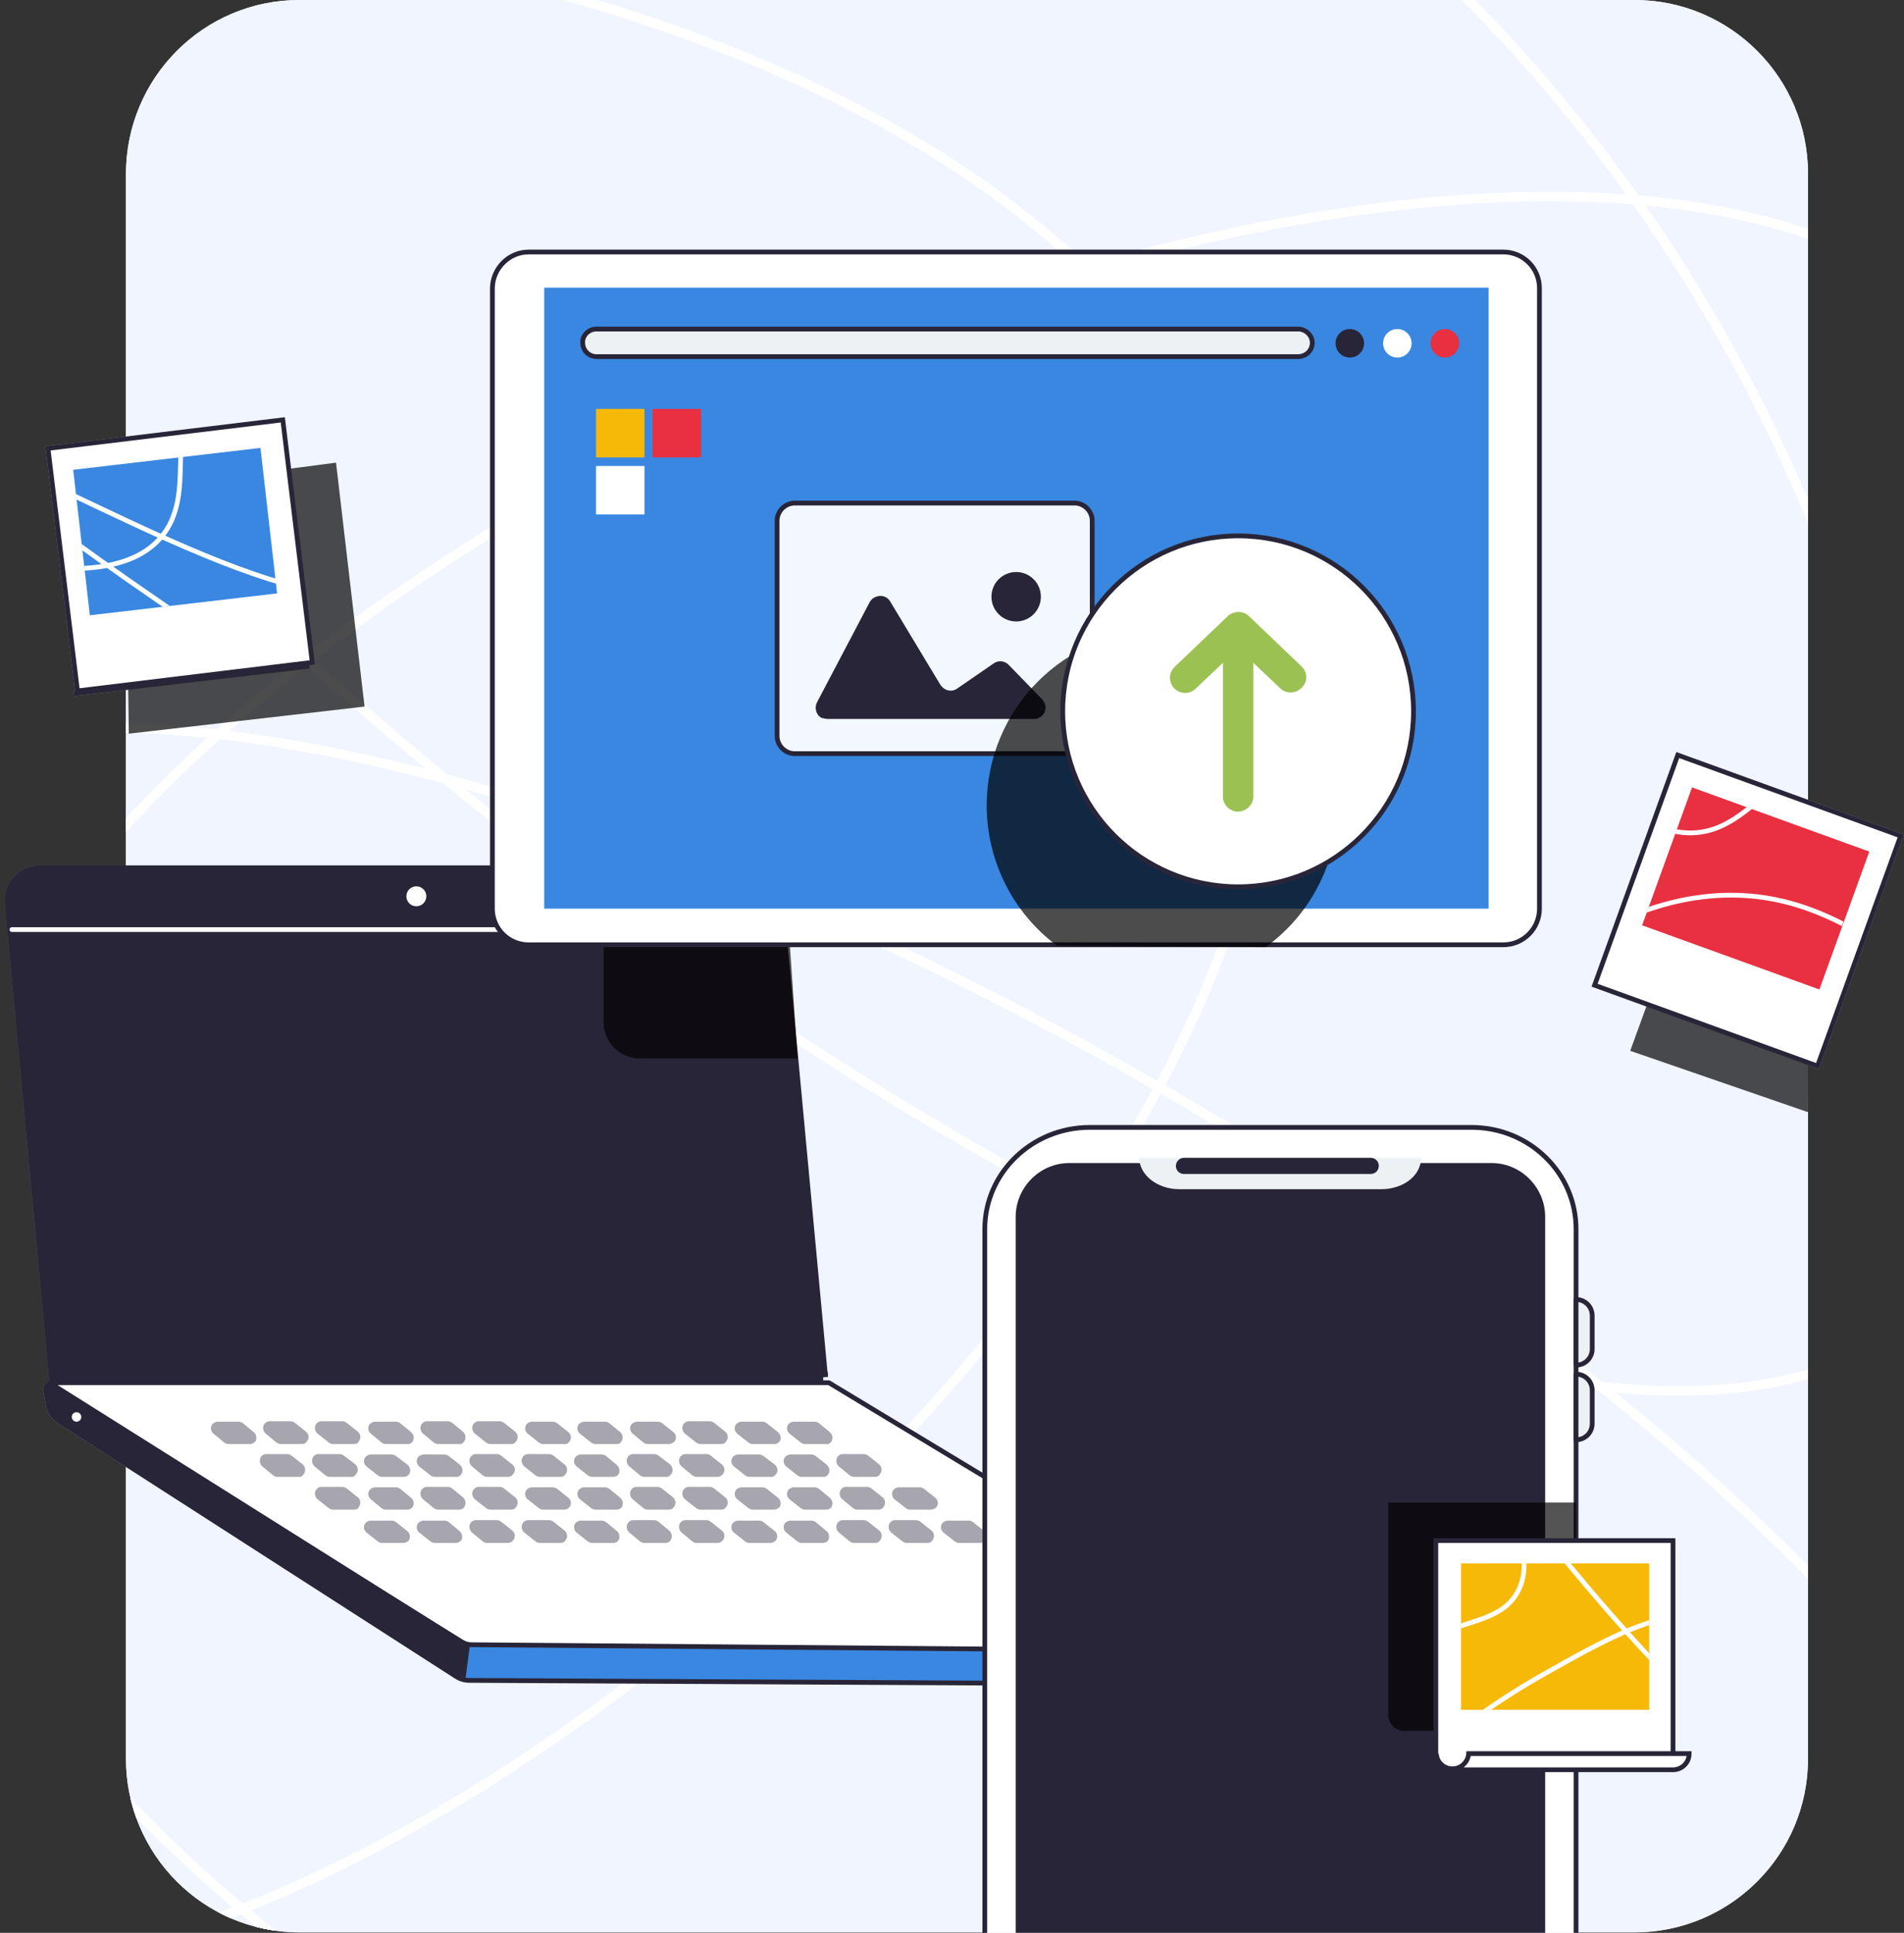 <svg xmlns="http://www.w3.org/2000/svg" xmlns:xlink="http://www.w3.org/1999/xlink" width="400.6" height="406.5" viewBox="0 0 400.6 406.5">
    <rect x="0" y="0" width="400.6" height="406.5" fill="#333333" stroke="none"/>
    <path fill="#F2F7F9" d="M63 0h280.9c20.2 0 36.5 16.4 36.5 36.5v333.4c0 20.2-16.4 36.5-36.5 36.5H63c-20.2 0-36.5-16.4-36.5-36.5V36.6C26.5 16.4 42.8 0 63 0z"/>
    <defs>
        <path id="a" d="M63 0h280.9c20.2 0 36.5 16.4 36.5 36.5v333.4c0 20.2-16.4 36.5-36.5 36.5H63c-20.2 0-36.5-16.4-36.5-36.5V36.6C26.5 16.4 42.8 0 63 0z"/>
    </defs>
    <clipPath id="b">
        <use xlink:href="#a" overflow="visible"/>
    </clipPath>
    <g clip-path="url(#b)">
        <path fill="none" stroke="#FFF" stroke-width="2" stroke-miterlimit="10" d="M-1.8-16.3C125.9-16.9 236.1 32 261.9 107 309.9 246 59 448.2-28.2 407.8c-60.6-28-75.3-188.5-13.5-236.7C67.4 85.9 451 324.3 426.6 421.4 413 475.6 267.9 502.5 155.7 462 77.9 434-21.9 359.9-21.1 275.3-19.5 121.2 315.8-16 410.2 65.7c54.2 47 45.5 180.6-12.8 216C277.7 354.2-97.6 42.6-56.7-56.2c22.6-54.6 177.7-57.1 285.9-2.1C354 5.1 426.8 150.8 405.9 305.9"/>
    </g>
    <path fill="#EDF1F4" stroke="#8B95A0" stroke-linejoin="round" d="M12.3 298.8L96 352.6c.8.5 1.7.8 2.7.8l153.6.8c6 0 11.7-2.4 15.8-6.8h0L145 308.8 17.8 291.7l-6.9-.7c-.7-.1-1.3.4-1.3 1.1v.3l.5 2.9c.2 1.5 1 2.7 2.2 3.5 0 0 0 0 0 0z"/>
    <path fill="#555B60" stroke="#555B60" stroke-width="2" stroke-miterlimit="10" d="M173.2 289.6H11.3L2 190c-.3-3.5 2.3-6.7 5.9-7h149.5c3.3 0 6.1 2.5 6.4 5.9l9.4 100.7h0z"/>
    <path fill="#FFF" stroke="#FCFCFC" stroke-linecap="round" stroke-miterlimit="10" d="M2.5 195.5h162"/>
    <circle fill="#FFF" stroke="#FCFCFC" stroke-linecap="round" stroke-miterlimit="10" cx="87.6" cy="188.5" r="1.6"/>
    <path fill="#EDF1F4" stroke="#8B95A0" stroke-linecap="round" stroke-linejoin="round" d="M10.4 290.8l86.3 54.3c.8.5 1.7.8 2.6.8l168.7 1.4-93.6-56.5h-164 0z"/>
    <path fill="#555B60" d="M52.5 303.7h-4.4c-.3 0-.6-.1-.9-.3l-2.3-1.9c-.6-.5-.7-1.4-.2-2 .3-.3.7-.5 1.1-.5h4.4c.3 0 .6.1.9.3l2.3 1.9c.6.5.7 1.4.3 2-.4.3-.8.6-1.2.5zm11 0h-4.4c-.3 0-.6-.1-.9-.3l-2.3-1.9c-.6-.5-.7-1.4-.3-2 .3-.4.7-.6 1.1-.6h4.4c.3 0 .6.1.9.3l2.4 1.9c.6.5.7 1.4.2 2-.3.5-.7.6-1.1.6zm11 0h-4.4c-.3 0-.6-.1-.9-.3l-2.4-1.9c-.6-.5-.7-1.4-.3-2 .3-.4.7-.6 1.1-.6H72c.3 0 .6.1.9.3l2.4 1.9c.6.5.7 1.4.2 2-.1.4-.5.6-1 .6zm11.1 0h-4.4c-.3 0-.6-.1-.9-.3l-2.3-1.9c-.6-.5-.7-1.4-.2-2 .3-.3.7-.5 1.1-.5h4.4c.3 0 .6.1.9.3l2.3 1.9c.6.5.7 1.4.3 2-.3.4-.8.6-1.2.5zm11 0h-4.4c-.3 0-.6-.1-.9-.3l-2.3-1.9c-.6-.5-.7-1.4-.3-2 .3-.4.7-.6 1.1-.6h4.4c.3 0 .6.1.9.3l2.3 1.9c.6.5.7 1.4.3 2-.2.4-.7.7-1.1.6zm11 0h-4.4c-.3 0-.6-.1-.9-.3l-2.4-1.9c-.6-.5-.7-1.4-.3-2 .3-.4.7-.6 1.1-.6h4.4c.3 0 .6.1.9.3l2.4 1.9c.6.5.7 1.4.2 2-.2.4-.6.6-1 .6zm11.1 0h-4.4c-.3 0-.6-.1-.9-.3l-2.4-1.9c-.6-.5-.7-1.4-.2-2 .3-.3.7-.5 1.1-.5h4.4c.3 0 .6.1.9.3l2.4 1.9c.6.5.7 1.4.2 2-.3.4-.7.6-1.1.5zm11 0h-4.4c-.3 0-.6-.1-.9-.3l-2.4-1.9c-.6-.5-.7-1.4-.2-2 .3-.3.7-.5 1.1-.5h4.4c.3 0 .6.1.9.3l2.3 1.9c.6.5.7 1.4.2 2-.2.4-.6.5-1 .5zm11 0h-4.4c-.3 0-.6-.1-.9-.3l-2.3-1.9c-.6-.5-.7-1.4-.2-2 .3-.3.7-.5 1.1-.5h4.4c.3 0 .6.1.9.3l2.4 1.9c.6.5.7 1.4.2 2-.4.3-.8.5-1.2.5zm11.1 0h-4.4c-.3 0-.6-.1-.9-.3l-2.4-1.9c-.6-.5-.7-1.4-.3-2 .3-.4.7-.6 1.1-.6h4.4c.3 0 .6.1.9.3l2.4 1.9c.6.5.7 1.4.2 2-.2.4-.6.6-1 .6zm11 0h-4.4c-.3 0-.6-.1-.9-.3l-2.4-1.9c-.6-.5-.7-1.4-.2-2 .3-.3.7-.5 1.1-.5h4.4c.3 0 .6.1.9.3l2.4 1.9c.6.5.7 1.4.3 2-.3.3-.8.6-1.2.5zm11 0h-4.4c-.3 0-.6-.1-.9-.3l-2.4-1.9c-.6-.5-.7-1.4-.2-2 .3-.3.7-.5 1.1-.5h4.4c.3 0 .6.1.9.3l2.3 1.9c.6.5.7 1.4.3 2-.2.3-.6.6-1.1.5zM62.8 310.6h-4.4c-.3 0-.6-.1-.9-.3l-2.3-1.9c-.6-.5-.7-1.4-.3-2 .3-.4.7-.6 1.1-.6h4.4c.3 0 .6.1.9.3l2.3 1.8c.6.5.8 1.3.4 2-.3.5-.7.8-1.2.7zm11 0h-4.4c-.3 0-.6-.1-.9-.3l-2.3-1.9c-.6-.5-.7-1.4-.3-2 .3-.4.7-.6 1.1-.6h4.4c.3 0 .6.1.9.3l2.4 1.8c.6.5.8 1.4.3 2-.3.5-.7.8-1.2.7zm11 0h-4.4c-.3 0-.6-.1-.9-.3l-2.4-1.9c-.6-.5-.7-1.4-.2-2 .3-.3.7-.5 1.1-.5h4.4c.3 0 .6.1.9.3l2.4 1.8c.6.5.8 1.3.4 2-.3.4-.8.7-1.3.6zm11.1 0h-4.4c-.3 0-.6-.1-.9-.3l-2.4-1.9c-.6-.5-.7-1.4-.2-2 .3-.3.7-.5 1.1-.5h4.4c.3 0 .6.1.9.3l2.3 1.8c.6.5.8 1.3.4 2-.3.4-.7.7-1.2.6zm11 0h-4.4c-.3 0-.6-.1-.9-.3l-2.3-1.9c-.6-.5-.7-1.4-.3-2 .3-.4.7-.6 1.1-.6h4.4c.3 0 .6.1.9.3l2.4 1.9c.6.5.7 1.4.2 2-.3.4-.7.6-1.1.6zm11.1 0h-4.4c-.3 0-.6-.1-.9-.3l-2.4-1.9c-.6-.5-.7-1.4-.3-2 .3-.4.7-.6 1.1-.6h4.4c.3 0 .6.1.9.3l2.4 1.9c.6.5.7 1.4.2 2-.2.4-.6.6-1 .6zm11 0h-4.4c-.3 0-.6-.1-.9-.3l-2.4-1.9c-.6-.5-.7-1.4-.2-2 .3-.3.7-.5 1.1-.5h4.4c.3 0 .6.1.9.3l2.3 1.9c.6.5.7 1.4.3 2-.2.3-.7.5-1.1.5zm11 0h-4.4c-.3 0-.6-.1-.9-.3l-2.3-1.9c-.6-.5-.7-1.4-.3-2 .3-.4.7-.6 1.1-.6h4.4c.3 0 .6.1.9.3l2.4 1.8c.6.5.8 1.3.4 2-.3.5-.8.8-1.3.7zm11 0h-4.4c-.3 0-.6-.1-.9-.3l-2.3-1.9c-.6-.5-.7-1.4-.3-2 .3-.4.7-.6 1.1-.6h4.4c.3 0 .6.1.9.3l2.4 1.9c.6.5.7 1.4.2 2-.3.4-.7.6-1.1.6zm11.1 0h-4.4c-.3 0-.6-.1-.9-.3l-2.4-1.9c-.6-.5-.7-1.4-.2-2 .3-.3.7-.5 1.1-.5h4.4c.3 0 .6.1.9.3l2.4 1.8c.6.5.8 1.4.3 2-.3.4-.7.7-1.2.6zm11 0h-4.4c-.3 0-.6-.1-.9-.3l-2.4-1.9c-.6-.5-.7-1.4-.2-2 .3-.3.7-.5 1.1-.5h4.4c.3 0 .6.1.9.3l2.3 1.8c.6.5.8 1.3.4 2-.2.4-.7.7-1.2.6zm11 0h-4.4c-.3 0-.6-.1-.9-.3l-2.3-1.9c-.6-.5-.7-1.4-.3-2 .3-.4.7-.6 1.1-.6h4.4c.3 0 .6.1.9.3l2.3 1.8c.6.5.8 1.4.3 2-.2.5-.6.7-1.1.7zM74.5 317.5h-4.4c-.3 0-.6-.1-.9-.3l-2.4-1.9c-.6-.5-.7-1.4-.3-2 .3-.4.7-.6 1.1-.6H72c.3 0 .6.1.9.3l2.4 1.9c.6.5.7 1.4.2 2-.1.4-.5.6-1 .6zm11.1 0h-4.4c-.3 0-.6-.1-.9-.3l-2.3-1.9c-.6-.5-.7-1.4-.2-2 .3-.3.7-.5 1.1-.5h4.4c.3 0 .6.1.9.3l2.3 1.9c.6.5.7 1.4.3 2-.3.3-.8.6-1.2.5zm11 0h-4.4c-.3 0-.6-.1-.9-.3l-2.3-1.9c-.6-.5-.7-1.4-.3-2 .3-.4.7-.6 1.1-.6h4.4c.3 0 .6.1.9.3l2.3 1.9c.6.5.7 1.4.3 2-.2.4-.7.6-1.1.6zm11 0h-4.4c-.3 0-.6-.1-.9-.3l-2.4-1.9c-.6-.5-.7-1.4-.3-2 .3-.4.7-.6 1.1-.6h4.4c.3 0 .6.1.9.3l2.4 1.9c.6.5.7 1.4.2 2-.2.4-.6.6-1 .6zm11.1 0h-4.4c-.3 0-.6-.1-.9-.3l-2.4-1.9c-.6-.5-.7-1.4-.2-2 .3-.3.7-.5 1.1-.5h4.4c.3 0 .6.1.9.3l2.4 1.9c.6.5.7 1.4.2 2-.3.3-.7.5-1.1.5zm11 0h-4.4c-.3 0-.6-.1-.9-.3l-2.4-1.9c-.6-.5-.7-1.4-.2-2 .3-.3.7-.5 1.1-.5h4.4c.3 0 .6.1.9.3l2.3 1.9c.6.5.7 1.4.3 2-.2.3-.7.5-1.1.5zm11 0h-4.4c-.3 0-.6-.1-.9-.3l-2.3-1.9c-.6-.5-.7-1.4-.3-2 .3-.4.7-.6 1.1-.6h4.4c.3 0 .6.1.9.3l2.4 1.9c.6.5.7 1.4.2 2-.2.4-.6.6-1.1.6zm11.1 0h-4.4c-.3 0-.6-.1-.9-.3l-2.4-1.9c-.6-.5-.7-1.4-.3-2 .3-.4.7-.6 1.1-.6h4.4c.3 0 .6.1.9.3l2.4 1.9c.6.5.7 1.4.2 2-.2.4-.6.6-1 .6zm11 0h-4.4c-.3 0-.6-.1-.9-.3l-2.4-1.9c-.6-.5-.7-1.4-.2-2 .3-.3.7-.5 1.1-.5h4.4c.3 0 .6.1.9.3l2.4 1.9c.6.5.7 1.4.3 2-.3.3-.8.5-1.2.5zm11 0h-4.4c-.3 0-.6-.1-.9-.3l-2.4-1.9c-.6-.5-.7-1.4-.2-2 .3-.3.7-.5 1.1-.5h4.4c.3 0 .6.1.9.3l2.3 1.9c.6.5.7 1.4.3 2-.2.3-.6.5-1.1.5zm11 0h-4.4c-.3 0-.6-.1-.9-.3l-2.3-1.9c-.6-.5-.7-1.4-.3-2 .3-.4.7-.6 1.1-.6h4.4c.3 0 .6.1.9.3l2.4 1.9c.6.5.7 1.4.2 2-.2.4-.6.6-1.1.6zm11.1 0h-4.4c-.3 0-.6-.1-.9-.3l-2.4-1.9c-.6-.5-.7-1.4-.2-2 .3-.3.7-.5 1.1-.5h4.4c.3 0 .6.1.9.3l2.4 1.9c.6.5.7 1.4.2 2-.3.3-.7.5-1.1.5zM84.8 324.5h-4.4c-.3 0-.6-.1-.9-.3l-2.4-1.9c-.6-.5-.7-1.4-.2-2 .3-.3.7-.5 1.1-.5h4.4c.3 0 .6.1.9.3l2.4 1.9c.6.5.7 1.4.3 2-.3.3-.7.5-1.2.5zm11.1 0h-4.4c-.3 0-.6-.1-.9-.3l-2.4-1.9c-.6-.5-.7-1.4-.2-2 .3-.3.7-.5 1.1-.5h4.4c.3 0 .6.1.9.3l2.3 1.9c.6.5.7 1.4.3 2-.3.3-.7.5-1.1.5zm11 0h-4.4c-.3 0-.6-.1-.9-.3l-2.3-1.9c-.6-.5-.7-1.4-.3-2 .3-.4.7-.6 1.1-.6h4.4c.3 0 .6.1.9.3l2.4 1.9c.6.5.7 1.4.2 2-.3.4-.7.6-1.1.6zm11.1 0h-4.4c-.3 0-.6-.1-.9-.3l-2.4-1.9c-.6-.5-.7-1.4-.3-2 .3-.4.7-.6 1.1-.6h4.4c.3 0 .6.1.9.3l2.4 1.9c.6.5.7 1.4.2 2-.2.4-.6.6-1 .6zm11 0h-4.4c-.3 0-.6-.1-.9-.3l-2.4-1.9c-.6-.5-.7-1.4-.2-2 .3-.3.7-.5 1.1-.5h4.4c.3 0 .6.1.9.3l2.3 1.9c.6.5.7 1.4.3 2-.2.3-.7.5-1.1.5zm11 0h-4.4c-.3 0-.6-.1-.9-.3l-2.3-1.9c-.6-.5-.7-1.4-.3-2 .3-.4.7-.6 1.1-.6h4.4c.3 0 .6.1.9.3l2.3 1.9c.6.5.7 1.4.3 2-.2.4-.7.6-1.1.6zm11 0h-4.4c-.3 0-.6-.1-.9-.3l-2.3-1.9c-.6-.5-.7-1.4-.3-2 .3-.4.7-.6 1.1-.6h4.4c.3 0 .6.1.9.3l2.4 1.9c.6.5.7 1.4.2 2-.3.4-.7.6-1.1.6zm11.1 0h-4.4c-.3 0-.6-.1-.9-.3l-2.4-1.9c-.6-.5-.7-1.4-.2-2 .3-.3.7-.5 1.1-.5h4.4c.3 0 .6.1.9.3l2.4 1.9c.6.5.7 1.4.2 2-.3.3-.7.5-1.1.5zm11 0h-4.4c-.3 0-.6-.1-.9-.3l-2.4-1.9c-.6-.5-.7-1.4-.2-2 .3-.3.7-.5 1.1-.5h4.4c.3 0 .6.1.9.3l2.3 1.9c.6.5.7 1.4.3 2-.2.3-.7.5-1.1.5zm11 0h-4.4c-.3 0-.6-.1-.9-.3l-2.3-1.9c-.6-.5-.7-1.4-.3-2 .3-.4.7-.6 1.1-.6h4.4c.3 0 .6.1.9.3l2.4 1.9c.6.5.7 1.4.2 2-.2.4-.6.6-1.1.6zm11.1 0h-4.4c-.3 0-.6-.1-.9-.3l-2.4-1.9c-.6-.5-.7-1.4-.3-2 .3-.4.7-.6 1.1-.6h4.4c.3 0 .6.1.9.3l2.4 1.9c.6.5.7 1.4.2 2-.2.4-.6.6-1 .6zm11 0h-4.4c-.3 0-.6-.1-.9-.3l-2.4-1.9c-.6-.5-.7-1.4-.2-2 .3-.3.7-.5 1.1-.5h4.4c.3 0 .6.1.9.3l2.4 1.9c.6.5.7 1.4.3 2-.3.3-.8.5-1.2.5z" opacity=".41"/>
    <path fill="#555B60" d="M98.9 345.8l-1 7.5-81.4-51.9s-6.1-3.4-6-4c-.1-1.2-.4-2.4-.7-3.6V291l2.3.9 86.8 53.9z"/>
    <circle fill="#FFF" cx="16.1" cy="298" r="1"/>
    <path opacity=".67" d="M134.6 76.8c-4.2 0-7.6 3.4-7.6 7.6V215c0 4.2 3.4 7.6 7.6 7.6h33.2l-3.3-48.8"/>
    <path fill="#FFF" stroke="#8B95A0" stroke-miterlimit="10" d="M111.2 53h205.1c4.2 0 7.6 3.4 7.6 7.6v130.5c0 4.2-3.4 7.6-7.6 7.6H111.2c-4.2 0-7.6-3.4-7.6-7.6V60.5c.1-4.1 3.5-7.5 7.6-7.5z"/>
    <path fill="#EDF1F4" d="M114.5 60.5h198.7v130.6H114.5V60.5z"/>
    <path fill="#EDF1F4" stroke="#8B95A0" stroke-linecap="round" stroke-linejoin="round" d="M125.5 69.2h147.6c1.6 0 3 1.3 3 2.9s-1.3 2.9-3 2.9H125.5c-1.6 0-2.9-1.3-2.9-2.9-.1-1.6 1.3-2.9 2.9-2.9z"/>
    <circle fill="#555B60" cx="284" cy="72.2" r="3"/>
    <circle fill="#555B60" cx="294" cy="72.2" r="3"/>
    <circle fill="#555B60" cx="304" cy="72.2" r="3"/>
    <path fill="#555B60" d="M125.4 86h10.2v10.2h-10.2V86zm11.9 0h10.2v10.2h-10.2V86zm-11.9 12h10.2v10.2h-10.2V98z"/>
    <path fill="#FFF" stroke="#8B95A0" stroke-miterlimit="10" d="M167.2 105.8h58.9c2 0 3.7 1.7 3.7 3.7v45.3c0 2-1.7 3.7-3.7 3.7h-58.9c-2 0-3.7-1.7-3.7-3.7v-45.3c0-2 1.7-3.7 3.7-3.7h0z"/>
    <path fill="#555B60" d="M174.2 151.2h43.4c1.3 0 2.4-1.1 2.4-2.4 0-.6-.3-1.2-.7-1.7l-7.1-7.3c-.8-.8-2.1-1-3.1-.3l-7.7 5.3c-1.1.8-2.6.5-3.4-.6 0 0 0-.1-.1-.1l-10.6-17.6c-.7-1.2-2.2-1.5-3.4-.8-.4.2-.7.6-.9.9l-11.1 21.1c-.6 1.2-.2 2.7 1 3.3.5.1.9.2 1.3.2z"/>
    <circle fill="#555B60" cx="213.8" cy="125.5" r="5.2"/>
    <path opacity=".67" d="M244.5 132.5c-20.4 0-36.9 16.5-36.9 36.9 0 11.6 5.5 22.6 14.8 29.5l43.9.3c16.5-12 20.1-35.1 8.1-51.6-7-9.5-18.1-15.1-29.9-15.1z"/>
    <circle fill="#FFF" stroke="#8B95A0" stroke-linejoin="round" cx="260.5" cy="149.6" r="36.9"/>
    <path fill="#8B95A0" d="M273.9 140.2l-11.1-10.6c-1.2-1.2-3.2-1.2-4.5 0l-11.1 10.6c-1.3 1.2-1.4 3.2-.2 4.5s3.2 1.4 4.5.2l.1-.1 5.7-5.4v27.9c-.1 1.8 1.3 3.3 3 3.4s3.3-1.3 3.4-3v-28.3l5.7 5.4c1.3 1.2 3.3 1.1 4.5-.2 1.3-1.2 1.2-3.2 0-4.4z"/>
    <path fill="#EDF1F4" stroke="#8B95A0" stroke-linecap="round" stroke-linejoin="round" d="M207.2 406.5v-148c0-11.8 9.9-21.4 22.1-21.4h80.3c12.2 0 22 9.6 22 21.4v148"/>
    <path fill="#555B60" d="M213.7 406.5V256.1c-.1-6.2 4.9-11.4 11.1-11.5H314c6.2.1 11.2 5.3 11.1 11.5v150.4"/>
    <path fill="#EDF1F4" d="M299 243.5c0 3.7-3.7 6.6-8.4 6.6h-42.5c-4.6 0-8.4-3-8.4-6.6"/>
    <path fill="#EDF1F4" stroke="#8B95A0" stroke-linecap="round" stroke-linejoin="round" d="M331.6 273.3c1.9 0 3.4 1.5 3.4 3.4v7c0 1.9-1.5 3.4-3.4 3.4v-13.8zm0 15.7c1.9 0 3.4 1.5 3.4 3.4v7c0 1.9-1.5 3.4-3.4 3.4V289z"/>
    <path fill="#555B60" d="M249.1 243.5h39.3c.9 0 1.7.7 1.7 1.7 0 .9-.7 1.7-1.7 1.7h-39.3c-.9 0-1.7-.7-1.7-1.7 0-.9.8-1.7 1.7-1.7z"/>
    <path opacity=".67" d="M380.4 233.9L343 221l17.6-48.4 19.9 7.2m-48.9 184.3V316h-39.5v45.2c.2.8.6 1.6 1.2 2.1.8.6 1.8.9 2.7.7M76.7 148.6l-49.6 5.7-.7-51.2 44.3-5.8 6 51.3z"/>
    <path fill="#FFF" stroke="#8B95A0" stroke-width=".997" stroke-miterlimit="10" d="M10.1 94.3l49.4-6 6.2 51-49.4 6-6.2-51z"/>
    <path fill="#FFF" stroke="#8B95A0" stroke-miterlimit="10" d="M65.1 140.1l-49.6 5.8"/>
    <path fill="#555B60" d="M15.4 98.8l39.4-4.6 3.5 30.6-39.4 4.6-3.5-30.6z"/>
    <path fill="#FFF" stroke="#8B95A0" stroke-miterlimit="10" d="M353 158.8l46.9 17-17.5 48.4-46.9-17 17.5-48.4h0z"/>
    <path fill="#555B60" d="M356 165.6l37.3 13.5-10.5 29-37.3-13.5 10.5-29z"/>
    <path fill="#FFF" stroke="#8B95A0" stroke-miterlimit="10" d="M352 372.2V324h-49.9v45.2c.2.8.6 1.6 1.2 2.1.8.6 1.8.9 2.7.7"/>
    <path fill="#555B60" d="M307.4 328.8H347v30.8h-39.6v-30.8z"/>
    <path fill="#FFF" stroke="#8B95A0" stroke-miterlimit="10" d="M302.2 368.8c.1 1.9 1.7 3.3 3.6 3.2 1.7-.1 3.1-1.5 3.2-3.2h46.4c0 1.9-1.5 3.4-3.4 3.4h-46.1"/>
    <defs>
        <path id="c" transform="rotate(-6.609 36.842 111.794)" d="M17 96.4h39.7v30.8H17z"/>
    </defs>
    <clipPath id="d">
        <use xlink:href="#c" overflow="visible"/>
    </clipPath>
    <g clip-path="url(#d)">
        <path opacity=".3" fill="none" stroke="#FFF" stroke-miterlimit="10" d="M-1.1 117.7c13.1 2.7 27.9 3.5 34.9-4.6 8-9.3.3-23.5 8.6-29.9 7.1-5.5 20.6-1.1 28.5 5.4 10.9 9 16.5 26.5 10.7 33.2C68.5 136.6-.3 93-2.9 97.4c-1.3 2.2 14.4 15.1 73.8 54.2"/>
    </g>
    <defs>
        <path id="e" transform="rotate(-70.038 369.358 186.795)" d="M354 167h30.8v39.6H354z"/>
    </defs>
    <clipPath id="f">
        <use xlink:href="#e" overflow="visible"/>
    </clipPath>
    <g clip-path="url(#f)">
        <path opacity=".3" fill="none" stroke="#FFF" stroke-miterlimit="10" d="M334.6 162.3c9.9 11.4 17.3 13.3 22.5 12.8 11.9-1.1 17.6-16.2 29.2-14.6 4 .5 6.6 2.7 9.3 5 11.9 10 15.7 30.4 9.6 34.9-5.8 4.3-15.7-9.4-35.3-11.8-15.8-1.9-30 4.5-40.6 11.4"/>
    </g>
    <defs>
        <path id="g" d="M307.4 328.8H347v30.8h-39.6z"/>
    </defs>
    <clipPath id="h">
        <use xlink:href="#g" overflow="visible"/>
    </clipPath>
    <g clip-path="url(#h)">
        <path opacity=".3" fill="none" stroke="#FFF" stroke-miterlimit="10" d="M312.2 308.4c9.8 14.8 9.4 22.3 7.1 26.4-4.5 8.4-17.5 5-25.7 15.7-6 7.9-6.7 20.1-2.9 22.5 4.4 2.8 12.6-8.8 34.3-21 13.5-7.6 28-15.9 36.6-10.3 7.3 4.7 9 18.5 5.3 20.7s-14-5.2-42-39.6"/>
    </g>
    <path fill="#F0F5FF" d="M63 0h280.9c20.2 0 36.5 16.4 36.5 36.5v333.4c0 20.2-16.4 36.5-36.5 36.5H63c-20.2 0-36.5-16.4-36.5-36.5V36.6C26.5 16.4 42.8 0 63 0z"/>
    <defs>
        <path id="i" d="M63 0h280.9c20.2 0 36.5 16.4 36.5 36.5v333.4c0 20.2-16.4 36.5-36.5 36.5H63c-20.2 0-36.5-16.4-36.5-36.5V36.6C26.5 16.4 42.8 0 63 0z"/>
    </defs>
    <clipPath id="j">
        <use xlink:href="#i" overflow="visible"/>
    </clipPath>
    <g clip-path="url(#j)">
        <path fill="none" stroke="#FFF" stroke-width="2" stroke-miterlimit="10" d="M-1.8-16.3C125.9-16.9 236.1 32 261.9 107 309.9 246 59 448.2-28.2 407.8c-60.6-28-75.3-188.5-13.5-236.7C67.4 85.9 451 324.3 426.6 421.4 413 475.6 267.9 502.5 155.7 462 77.9 434-21.9 359.9-21.1 275.3-19.5 121.2 315.8-16 410.2 65.7c54.2 47 45.5 180.6-12.8 216C277.7 354.2-97.6 42.6-56.7-56.2c22.6-54.6 177.7-57.1 285.9-2.1C354 5.1 426.8 150.8 405.9 305.9"/>
    </g>
    <path fill="#3987E0" stroke="#292538" stroke-miterlimit="10" d="M12.3 298.8L96 352.6c.8.5 1.7.8 2.7.8l153.6.8c6 0 11.7-2.4 15.8-6.8h0L145 308.8 17.8 291.7l-6.9-.7c-.7-.1-1.3.4-1.3 1.1v.3l.5 2.9c.2 1.5 1 2.7 2.2 3.5 0 0 0 0 0 0z"/>
    <path fill="#292538" stroke="#292538" stroke-width="2" stroke-miterlimit="10" d="M173.2 289.6H11.3L2 190c-.3-3.5 2.3-6.7 5.9-7h149.5c3.3 0 6.1 2.5 6.4 5.9l9.4 100.7h0z"/>
    <path fill="#FFF" stroke="#FCFCFC" stroke-linecap="round" stroke-miterlimit="10" d="M2.5 195.5h162"/>
    <circle fill="#FFF" stroke="#FCFCFC" stroke-linecap="round" stroke-miterlimit="10" cx="87.6" cy="188.5" r="1.6"/>
    <path fill="#FFF" stroke="#292538" stroke-linecap="round" stroke-linejoin="round" d="M10.4 290.8l86.3 54.3c.8.5 1.7.8 2.6.8l168.7 1.4-93.6-56.5h-164 0z"/>
    <path fill="#292538" d="M52.5 303.7h-4.4c-.3 0-.6-.1-.9-.3l-2.3-1.9c-.6-.5-.7-1.4-.2-2 .3-.3.7-.5 1.1-.5h4.4c.3 0 .6.1.9.3l2.3 1.9c.6.5.7 1.4.3 2-.4.3-.8.6-1.2.5zm11 0h-4.4c-.3 0-.6-.1-.9-.3l-2.3-1.9c-.6-.5-.7-1.4-.3-2 .3-.4.7-.6 1.1-.6h4.4c.3 0 .6.1.9.3l2.4 1.9c.6.5.7 1.4.2 2-.3.5-.7.6-1.1.6zm11 0h-4.4c-.3 0-.6-.1-.9-.3l-2.4-1.9c-.6-.5-.7-1.4-.3-2 .3-.4.7-.6 1.1-.6H72c.3 0 .6.1.9.3l2.4 1.9c.6.5.7 1.4.2 2-.1.4-.5.6-1 .6zm11.1 0h-4.4c-.3 0-.6-.1-.9-.3l-2.3-1.9c-.6-.5-.7-1.4-.2-2 .3-.3.7-.5 1.1-.5h4.4c.3 0 .6.1.9.3l2.3 1.9c.6.5.7 1.4.3 2-.3.4-.8.6-1.2.5zm11 0h-4.4c-.3 0-.6-.1-.9-.3l-2.3-1.9c-.6-.5-.7-1.4-.3-2 .3-.4.7-.6 1.1-.6h4.4c.3 0 .6.1.9.3l2.3 1.9c.6.5.7 1.4.3 2-.2.4-.7.7-1.1.6zm11 0h-4.4c-.3 0-.6-.1-.9-.3l-2.4-1.9c-.6-.5-.7-1.4-.3-2 .3-.4.7-.6 1.1-.6h4.4c.3 0 .6.1.9.3l2.4 1.9c.6.5.7 1.4.2 2-.2.4-.6.6-1 .6zm11.1 0h-4.4c-.3 0-.6-.1-.9-.3l-2.4-1.9c-.6-.5-.7-1.4-.2-2 .3-.3.7-.5 1.1-.5h4.4c.3 0 .6.1.9.3l2.4 1.9c.6.5.7 1.4.2 2-.3.4-.7.6-1.1.5zm11 0h-4.4c-.3 0-.6-.1-.9-.3l-2.4-1.9c-.6-.5-.7-1.4-.2-2 .3-.3.7-.5 1.1-.5h4.4c.3 0 .6.1.9.3l2.3 1.9c.6.5.7 1.4.2 2-.2.4-.6.5-1 .5zm11 0h-4.4c-.3 0-.6-.1-.9-.3l-2.3-1.9c-.6-.5-.7-1.4-.2-2 .3-.3.7-.5 1.1-.5h4.4c.3 0 .6.1.9.3l2.4 1.9c.6.5.7 1.4.2 2-.4.3-.8.5-1.2.5zm11.1 0h-4.4c-.3 0-.6-.1-.9-.3l-2.4-1.9c-.6-.5-.7-1.4-.3-2 .3-.4.7-.6 1.1-.6h4.4c.3 0 .6.1.9.3l2.4 1.9c.6.5.7 1.4.2 2-.2.4-.6.6-1 .6zm11 0h-4.4c-.3 0-.6-.1-.9-.3l-2.4-1.9c-.6-.5-.7-1.4-.2-2 .3-.3.7-.5 1.1-.5h4.4c.3 0 .6.1.9.3l2.4 1.9c.6.5.7 1.4.3 2-.3.3-.8.6-1.2.5zm11 0h-4.4c-.3 0-.6-.1-.9-.3l-2.4-1.9c-.6-.5-.7-1.4-.2-2 .3-.3.7-.5 1.1-.5h4.4c.3 0 .6.1.9.3l2.3 1.9c.6.5.7 1.4.3 2-.2.3-.6.6-1.1.5zM62.8 310.6h-4.4c-.3 0-.6-.1-.9-.3l-2.3-1.9c-.6-.5-.7-1.4-.3-2 .3-.4.7-.6 1.1-.6h4.4c.3 0 .6.1.9.3l2.3 1.8c.6.5.8 1.3.4 2-.3.5-.7.8-1.2.7zm11 0h-4.4c-.3 0-.6-.1-.9-.3l-2.3-1.9c-.6-.5-.7-1.4-.3-2 .3-.4.7-.6 1.1-.6h4.4c.3 0 .6.1.9.3l2.4 1.8c.6.5.8 1.4.3 2-.3.5-.7.8-1.2.7zm11 0h-4.4c-.3 0-.6-.1-.9-.3l-2.4-1.9c-.6-.5-.7-1.4-.2-2 .3-.3.7-.5 1.1-.5h4.4c.3 0 .6.1.9.3l2.4 1.8c.6.5.8 1.3.4 2-.3.4-.8.7-1.3.6zm11.1 0h-4.4c-.3 0-.6-.1-.9-.3l-2.4-1.9c-.6-.5-.7-1.4-.2-2 .3-.3.7-.5 1.1-.5h4.4c.3 0 .6.1.9.3l2.3 1.8c.6.5.8 1.3.4 2-.3.4-.7.7-1.2.6zm11 0h-4.4c-.3 0-.6-.1-.9-.3l-2.3-1.9c-.6-.5-.7-1.4-.3-2 .3-.4.7-.6 1.1-.6h4.4c.3 0 .6.1.9.3l2.4 1.9c.6.5.7 1.4.2 2-.3.4-.7.6-1.1.6zm11.1 0h-4.4c-.3 0-.6-.1-.9-.3l-2.4-1.9c-.6-.5-.7-1.4-.3-2 .3-.4.7-.6 1.1-.6h4.4c.3 0 .6.1.9.3l2.4 1.9c.6.5.7 1.4.2 2-.2.4-.6.6-1 .6zm11 0h-4.4c-.3 0-.6-.1-.9-.3l-2.4-1.9c-.6-.5-.7-1.4-.2-2 .3-.3.7-.5 1.1-.5h4.4c.3 0 .6.1.9.3l2.3 1.9c.6.5.7 1.4.3 2-.2.3-.7.5-1.1.5zm11 0h-4.4c-.3 0-.6-.1-.9-.3l-2.3-1.9c-.6-.5-.7-1.4-.3-2 .3-.4.7-.6 1.1-.6h4.4c.3 0 .6.1.9.3l2.4 1.8c.6.5.8 1.3.4 2-.3.5-.8.8-1.3.7zm11 0h-4.4c-.3 0-.6-.1-.9-.3l-2.3-1.9c-.6-.5-.7-1.4-.3-2 .3-.4.7-.6 1.1-.6h4.4c.3 0 .6.1.9.3l2.4 1.9c.6.5.7 1.4.2 2-.3.4-.7.6-1.1.6zm11.1 0h-4.4c-.3 0-.6-.1-.9-.3l-2.4-1.9c-.6-.5-.7-1.4-.2-2 .3-.3.7-.5 1.1-.5h4.4c.3 0 .6.1.9.3l2.4 1.8c.6.5.8 1.4.3 2-.3.4-.7.7-1.2.6zm11 0h-4.4c-.3 0-.6-.1-.9-.3l-2.4-1.9c-.6-.5-.7-1.4-.2-2 .3-.3.7-.5 1.1-.5h4.4c.3 0 .6.1.9.3l2.3 1.8c.6.5.8 1.3.4 2-.2.4-.7.7-1.2.6zm11 0h-4.4c-.3 0-.6-.1-.9-.3l-2.3-1.9c-.6-.5-.7-1.4-.3-2 .3-.4.7-.6 1.1-.6h4.4c.3 0 .6.1.9.3l2.3 1.8c.6.5.8 1.4.3 2-.2.5-.6.7-1.1.7zM74.5 317.5h-4.4c-.3 0-.6-.1-.9-.3l-2.4-1.9c-.6-.5-.7-1.4-.3-2 .3-.4.7-.6 1.1-.6H72c.3 0 .6.1.9.3l2.4 1.9c.6.5.7 1.4.2 2-.1.4-.5.6-1 .6zm11.1 0h-4.4c-.3 0-.6-.1-.9-.3l-2.3-1.9c-.6-.5-.7-1.4-.2-2 .3-.3.7-.5 1.1-.5h4.4c.3 0 .6.1.9.3l2.3 1.9c.6.5.7 1.4.3 2-.3.3-.8.6-1.2.5zm11 0h-4.4c-.3 0-.6-.1-.9-.3l-2.3-1.9c-.6-.5-.7-1.4-.3-2 .3-.4.7-.6 1.1-.6h4.4c.3 0 .6.1.9.3l2.3 1.9c.6.5.7 1.4.3 2-.2.4-.7.6-1.1.6zm11 0h-4.4c-.3 0-.6-.1-.9-.3l-2.4-1.9c-.6-.5-.7-1.4-.3-2 .3-.4.7-.6 1.1-.6h4.4c.3 0 .6.1.9.3l2.4 1.9c.6.5.7 1.4.2 2-.2.4-.6.6-1 .6zm11.1 0h-4.4c-.3 0-.6-.1-.9-.3l-2.4-1.9c-.6-.5-.7-1.4-.2-2 .3-.3.7-.5 1.1-.5h4.4c.3 0 .6.1.9.3l2.4 1.9c.6.5.7 1.4.2 2-.3.3-.7.5-1.1.5zm11 0h-4.4c-.3 0-.6-.1-.9-.3l-2.4-1.9c-.6-.5-.7-1.4-.2-2 .3-.3.7-.5 1.1-.5h4.4c.3 0 .6.1.9.3l2.3 1.9c.6.5.7 1.4.3 2-.2.3-.7.5-1.1.5zm11 0h-4.4c-.3 0-.6-.1-.9-.3l-2.3-1.9c-.6-.5-.7-1.4-.3-2 .3-.4.7-.6 1.1-.6h4.4c.3 0 .6.1.9.3l2.4 1.9c.6.5.7 1.4.2 2-.2.4-.6.6-1.1.6zm11.1 0h-4.4c-.3 0-.6-.1-.9-.3l-2.4-1.9c-.6-.5-.7-1.4-.3-2 .3-.4.7-.6 1.1-.6h4.4c.3 0 .6.1.9.3l2.4 1.9c.6.5.7 1.4.2 2-.2.4-.6.6-1 .6zm11 0h-4.4c-.3 0-.6-.1-.9-.3l-2.4-1.9c-.6-.5-.7-1.4-.2-2 .3-.3.7-.5 1.1-.5h4.4c.3 0 .6.1.9.3l2.4 1.9c.6.5.7 1.4.3 2-.3.3-.8.5-1.2.5zm11 0h-4.4c-.3 0-.6-.1-.9-.3l-2.4-1.9c-.6-.5-.7-1.4-.2-2 .3-.3.7-.5 1.1-.5h4.4c.3 0 .6.1.9.3l2.3 1.9c.6.5.7 1.4.3 2-.2.3-.6.5-1.1.5zm11 0h-4.4c-.3 0-.6-.1-.9-.3l-2.3-1.9c-.6-.5-.7-1.4-.3-2 .3-.4.7-.6 1.1-.6h4.4c.3 0 .6.1.9.3l2.4 1.9c.6.5.7 1.4.2 2-.2.4-.6.6-1.1.6zm11.1 0h-4.4c-.3 0-.6-.1-.9-.3l-2.4-1.9c-.6-.5-.7-1.4-.2-2 .3-.3.7-.5 1.1-.5h4.4c.3 0 .6.1.9.3l2.4 1.9c.6.5.7 1.4.2 2-.3.3-.7.5-1.1.5zM84.8 324.5h-4.4c-.3 0-.6-.1-.9-.3l-2.4-1.9c-.6-.5-.7-1.4-.2-2 .3-.3.7-.5 1.1-.5h4.4c.3 0 .6.1.9.3l2.4 1.9c.6.5.7 1.4.3 2-.3.3-.7.5-1.2.5zm11.1 0h-4.4c-.3 0-.6-.1-.9-.3l-2.4-1.9c-.6-.5-.7-1.4-.2-2 .3-.3.7-.5 1.1-.5h4.4c.3 0 .6.1.9.3l2.3 1.9c.6.5.7 1.4.3 2-.3.3-.7.5-1.1.5zm11 0h-4.4c-.3 0-.6-.1-.9-.3l-2.3-1.9c-.6-.5-.7-1.4-.3-2 .3-.4.7-.6 1.1-.6h4.4c.3 0 .6.1.9.3l2.4 1.9c.6.5.7 1.4.2 2-.3.4-.7.6-1.1.6zm11.1 0h-4.4c-.3 0-.6-.1-.9-.3l-2.4-1.9c-.6-.5-.7-1.4-.3-2 .3-.4.7-.6 1.1-.6h4.4c.3 0 .6.1.9.3l2.4 1.9c.6.5.7 1.4.2 2-.2.4-.6.6-1 .6zm11 0h-4.4c-.3 0-.6-.1-.9-.3l-2.4-1.9c-.6-.5-.7-1.4-.2-2 .3-.3.7-.5 1.1-.5h4.4c.3 0 .6.1.9.3l2.3 1.9c.6.5.7 1.4.3 2-.2.3-.7.5-1.1.5zm11 0h-4.4c-.3 0-.6-.1-.9-.3l-2.3-1.9c-.6-.5-.7-1.4-.3-2 .3-.4.7-.6 1.1-.6h4.4c.3 0 .6.1.9.3l2.3 1.9c.6.5.7 1.4.3 2-.2.4-.7.6-1.1.6zm11 0h-4.4c-.3 0-.6-.1-.9-.3l-2.3-1.9c-.6-.5-.7-1.4-.3-2 .3-.4.7-.6 1.1-.6h4.4c.3 0 .6.1.9.3l2.4 1.9c.6.5.7 1.4.2 2-.3.4-.7.6-1.1.6zm11.1 0h-4.4c-.3 0-.6-.1-.9-.3l-2.4-1.9c-.6-.5-.7-1.4-.2-2 .3-.3.7-.5 1.1-.5h4.4c.3 0 .6.1.9.3l2.4 1.9c.6.5.7 1.4.2 2-.3.3-.7.5-1.1.5zm11 0h-4.4c-.3 0-.6-.1-.9-.3l-2.4-1.9c-.6-.5-.7-1.4-.2-2 .3-.3.7-.5 1.1-.5h4.4c.3 0 .6.1.9.3l2.3 1.9c.6.5.7 1.4.3 2-.2.3-.7.5-1.1.5zm11 0h-4.4c-.3 0-.6-.1-.9-.3l-2.3-1.9c-.6-.5-.7-1.4-.3-2 .3-.4.7-.6 1.1-.6h4.4c.3 0 .6.1.9.3l2.4 1.9c.6.5.7 1.4.2 2-.2.4-.6.6-1.1.6zm11.1 0h-4.4c-.3 0-.6-.1-.9-.3l-2.4-1.9c-.6-.5-.7-1.4-.3-2 .3-.4.7-.6 1.1-.6h4.4c.3 0 .6.1.9.3l2.4 1.9c.6.5.7 1.4.2 2-.2.4-.6.6-1 .6zm11 0h-4.4c-.3 0-.6-.1-.9-.3l-2.4-1.9c-.6-.5-.7-1.4-.2-2 .3-.3.7-.5 1.1-.5h4.4c.3 0 .6.1.9.3l2.4 1.9c.6.5.7 1.4.3 2-.3.3-.8.5-1.2.5z" opacity=".41"/>
    <path fill="#292538" d="M98.9 345.8l-1 7.5-81.4-51.9s-6.1-3.4-6-4c-.1-1.2-.4-2.4-.7-3.6V291l2.3.9 86.8 53.9z"/>
    <circle fill="#FFF" cx="16.1" cy="298" r="1"/>
    <path opacity=".67" d="M134.6 76.8c-4.2 0-7.6 3.4-7.6 7.6V215c0 4.2 3.4 7.6 7.6 7.6h33.2l-3.3-48.8"/>
    <path fill="#FFF" stroke="#292538" stroke-miterlimit="10" d="M111.2 53h205.1c4.2 0 7.6 3.4 7.6 7.6v130.5c0 4.2-3.4 7.6-7.6 7.6H111.2c-4.2 0-7.6-3.4-7.6-7.6V60.5c.1-4.1 3.5-7.5 7.6-7.5z"/>
    <path fill="#3987E0" d="M114.5 60.5h198.7v130.6H114.5V60.5z"/>
    <path fill="#EDF1F4" stroke="#292538" stroke-linecap="round" stroke-linejoin="round" d="M125.5 69.2h147.6c1.6 0 3 1.3 3 2.9s-1.3 2.9-3 2.9H125.5c-1.6 0-2.9-1.3-2.9-2.9-.1-1.6 1.3-2.9 2.9-2.9z"/>
    <circle fill="#292538" cx="284" cy="72.2" r="3"/>
    <circle fill="#FFF" cx="294" cy="72.2" r="3"/>
    <circle fill="#E83041" cx="304" cy="72.2" r="3"/>
    <path fill="#F7B907" d="M125.4 86h10.2v10.2h-10.2V86z"/>
    <path fill="#E83041" d="M137.3 86h10.2v10.2h-10.2V86z"/>
    <path fill="#FFF" d="M125.4 98h10.2v10.2h-10.2V98z"/>
    <path fill="#F3F8FF" stroke="#292538" stroke-miterlimit="10" d="M167.2 105.8h58.9c2 0 3.7 1.7 3.7 3.7v45.3c0 2-1.7 3.7-3.7 3.7h-58.9c-2 0-3.7-1.7-3.7-3.7v-45.3c0-2 1.7-3.7 3.7-3.7h0z"/>
    <path fill="#292538" d="M174.2 151.2h43.4c1.3 0 2.4-1.1 2.4-2.4 0-.6-.3-1.2-.7-1.7l-7.1-7.3c-.8-.8-2.1-1-3.1-.3l-7.7 5.3c-1.1.8-2.6.5-3.4-.6 0 0 0-.1-.1-.1l-10.6-17.6c-.7-1.2-2.2-1.5-3.4-.8-.4.2-.7.6-.9.9l-11.1 21.1c-.6 1.2-.2 2.7 1 3.3.5.1.9.2 1.3.2z"/>
    <circle fill="#292538" cx="213.8" cy="125.5" r="5.2"/>
    <path opacity=".7" d="M244.5 132.5c-20.4 0-36.9 16.5-36.9 36.9 0 11.6 5.5 22.6 14.8 29.5l43.9.3c16.5-12 20.1-35.1 8.1-51.6-7-9.5-18.1-15.1-29.9-15.1z"/>
    <circle fill="#FFF" stroke="#292538" stroke-linejoin="round" cx="260.5" cy="149.6" r="36.9"/>
    <path fill="#9CC153" d="M273.9 140.2l-11.1-10.6c-1.2-1.2-3.2-1.2-4.5 0l-11.1 10.6c-1.3 1.2-1.4 3.2-.2 4.5s3.2 1.4 4.5.2l.1-.1 5.7-5.4v27.9c-.1 1.8 1.3 3.3 3 3.4s3.3-1.3 3.4-3v-28.3l5.7 5.4c1.3 1.2 3.3 1.1 4.5-.2 1.3-1.2 1.2-3.2 0-4.4z"/>
    <path fill="#FFF" stroke="#292538" stroke-linecap="round" stroke-linejoin="round" d="M207.2 406.5v-148c0-11.8 9.9-21.4 22.1-21.4h80.3c12.2 0 22 9.6 22 21.4v148"/>
    <path fill="#292538" d="M213.7 406.5V256.1c-.1-6.2 4.9-11.4 11.1-11.5H314c6.2.1 11.2 5.3 11.1 11.5v150.4"/>
    <path fill="#EDF1F4" d="M299 243.5c0 3.7-3.7 6.6-8.4 6.6h-42.5c-4.6 0-8.4-3-8.4-6.6"/>
    <path fill="#EDF1F4" stroke="#292538" stroke-linecap="round" stroke-linejoin="round" d="M331.6 273.3c1.9 0 3.4 1.5 3.4 3.4v7c0 1.9-1.5 3.4-3.4 3.4v-13.8zm0 15.7c1.9 0 3.4 1.5 3.4 3.4v7c0 1.9-1.5 3.4-3.4 3.4V289z"/>
    <path fill="#292538" d="M249.1 243.5h39.3c.9 0 1.7.7 1.7 1.7 0 .9-.7 1.7-1.7 1.7h-39.3c-.9 0-1.7-.7-1.7-1.7 0-.9.8-1.7 1.7-1.7z"/>
    <path opacity=".7" d="M380.4 233.9L343 221l17.6-48.4 19.9 7.2"/>
    <path opacity=".67" d="M331.6 364.1V316h-39.5v45.2c.2.8.6 1.6 1.2 2.1.8.6 1.8.9 2.7.7"/>
    <path opacity=".7" d="M76.7 148.6l-49.6 5.7-.7-51.2 44.3-5.8 6 51.3z"/>
    <path fill="#FFF" stroke="#292538" stroke-width=".997" stroke-miterlimit="10" d="M10.1 94.3l49.4-6 6.2 51-49.4 6-6.2-51z"/>
    <path fill="#FFF" stroke="#292538" stroke-miterlimit="10" d="M65.1 140.1l-49.6 5.8"/>
    <path fill="#3987E0" d="M15.4 98.8l39.4-4.6 3.5 30.6-39.4 4.6-3.5-30.6z"/>
    <path fill="#FFF" stroke="#292538" stroke-miterlimit="10" d="M353 158.8l46.9 17-17.5 48.4-46.9-17 17.5-48.4h0z"/>
    <path fill="#E83041" d="M356 165.6l37.3 13.5-10.5 29-37.3-13.5 10.5-29z"/>
    <path fill="#FFF" stroke="#292538" stroke-miterlimit="10" d="M352 372.2V324h-49.9v45.2c.2.8.6 1.6 1.2 2.1.8.6 1.8.9 2.7.7"/>
    <path fill="#F7B907" d="M307.4 328.8H347v30.8h-39.6v-30.8z"/>
    <path fill="#FFF" stroke="#292538" stroke-miterlimit="10" d="M302.2 368.8c.1 1.9 1.7 3.3 3.6 3.2 1.7-.1 3.1-1.5 3.2-3.2h46.4c0 1.9-1.5 3.4-3.4 3.4h-46.1"/>
    <g>
        <defs>
            <path id="k" transform="rotate(-6.609 36.842 111.794)" d="M17 96.4h39.7v30.8H17z"/>
        </defs>
        <clipPath id="l">
            <use xlink:href="#k" overflow="visible"/>
        </clipPath>
        <g clip-path="url(#l)">
            <path fill="none" stroke="#FFF" stroke-miterlimit="10" d="M-1.1 117.7c13.1 2.7 27.9 3.5 34.9-4.6 8-9.3.3-23.5 8.6-29.9 7.1-5.5 20.6-1.1 28.5 5.4 10.9 9 16.5 26.5 10.7 33.2C68.5 136.6-.3 93-2.9 97.4c-1.3 2.2 14.4 15.1 73.8 54.2"/>
        </g>
    </g>
    <g>
        <defs>
            <path id="m" transform="rotate(-70.038 369.358 186.795)" d="M354 167h30.8v39.6H354z"/>
        </defs>
        <clipPath id="n">
            <use xlink:href="#m" overflow="visible"/>
        </clipPath>
        <g clip-path="url(#n)">
            <path fill="none" stroke="#FFF" stroke-miterlimit="10" d="M334.6 162.3c9.9 11.4 17.3 13.3 22.5 12.8 11.9-1.1 17.6-16.2 29.2-14.6 4 .5 6.6 2.7 9.3 5 11.9 10 15.7 30.4 9.6 34.9-5.8 4.3-15.7-9.4-35.3-11.8-15.8-1.9-30 4.5-40.6 11.4"/>
        </g>
    </g>
    <g>
        <defs>
            <path id="o" d="M307.4 328.8H347v30.8h-39.6z"/>
        </defs>
        <clipPath id="p">
            <use xlink:href="#o" overflow="visible"/>
        </clipPath>
        <g clip-path="url(#p)">
            <path fill="none" stroke="#FFF" stroke-miterlimit="10" d="M312.2 308.4c9.8 14.8 9.4 22.3 7.1 26.4-4.5 8.4-17.5 5-25.7 15.7-6 7.9-6.7 20.1-2.9 22.5 4.4 2.8 12.6-8.8 34.3-21 13.5-7.6 28-15.9 36.6-10.3 7.3 4.7 9 18.5 5.3 20.7s-14-5.2-42-39.6"/>
        </g>
    </g>
</svg>
